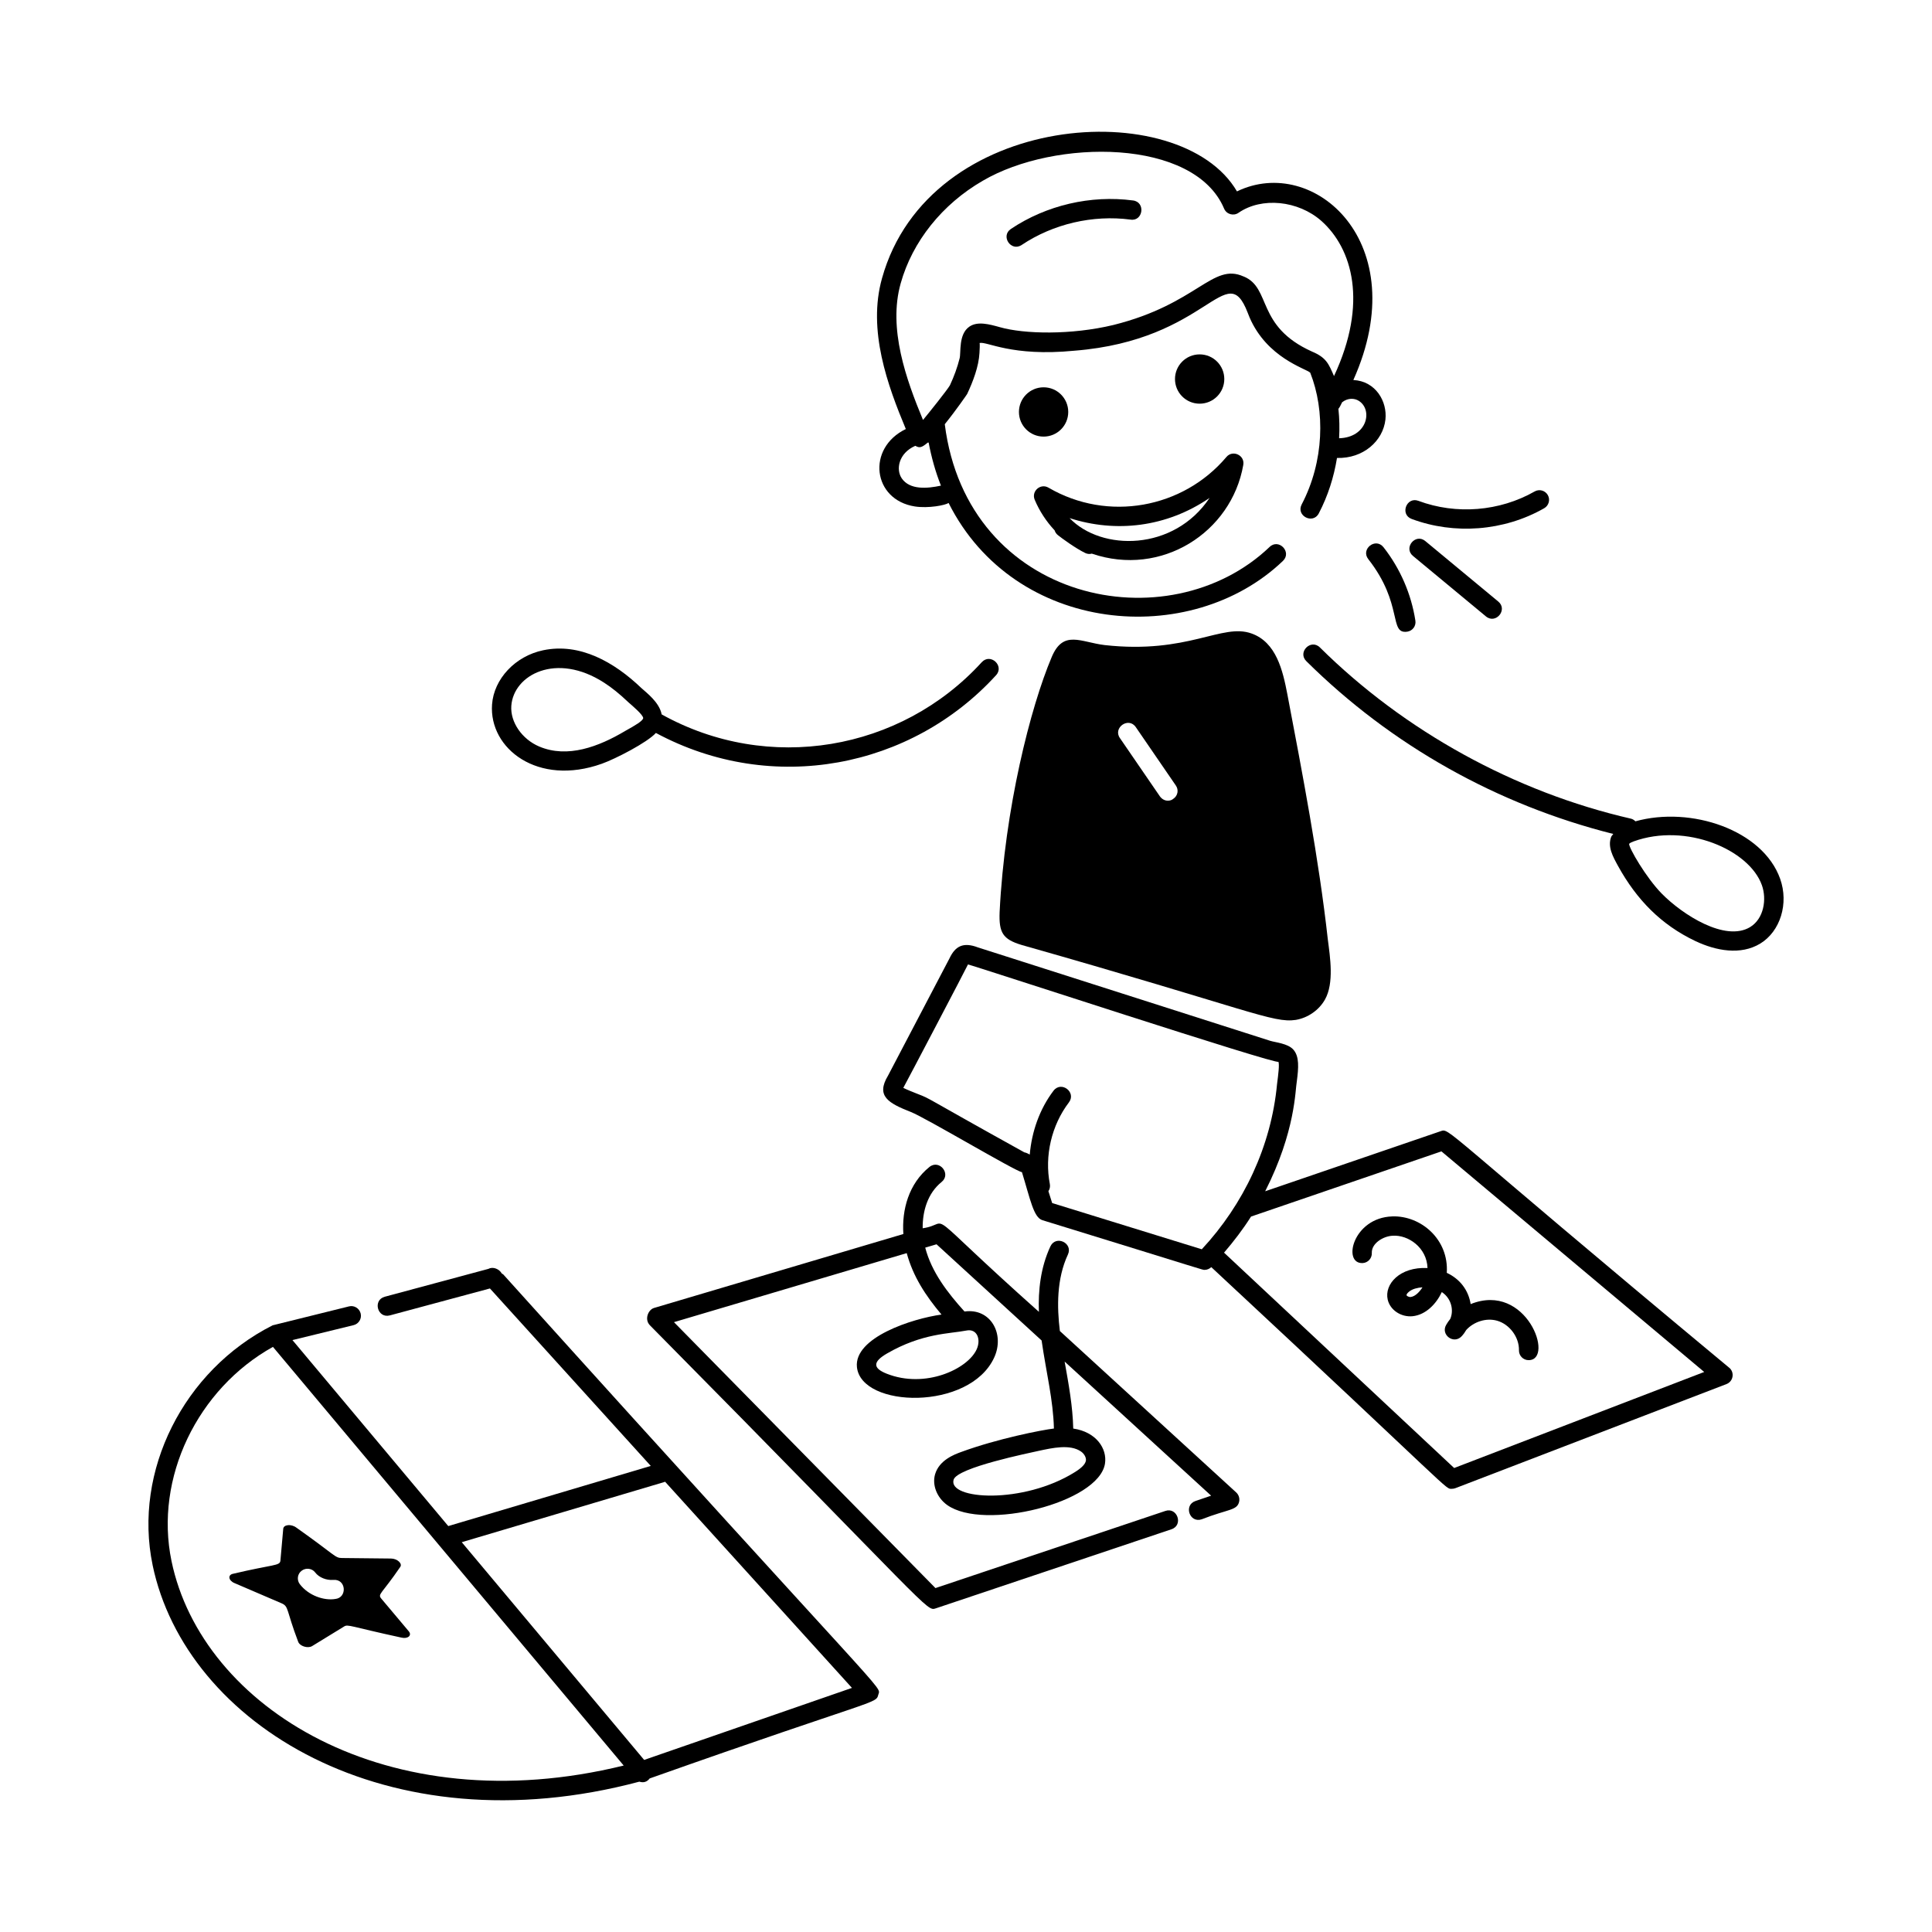 <svg id="Layer_1" enable-background="new 0 0 75 75" viewBox="0 0 75 75" xmlns="http://www.w3.org/2000/svg"><g id="Hopscotch_Game" fill="rgb(0,0,0)"><path d="m67.127 53.095c-11.362-9.443-10.823-9.304-11.213-9.178l-6.8 2.328c1.184-2.334 1.164-3.942 1.229-4.273.067-.513.104-.96-.137-1.228-.212-.237-.692-.277-.894-.339-.102-.033-11.448-3.659-11.344-3.625-.578-.221-.885-.049-1.108.422l-2.387 4.554c-.48.795.015 1.068.889 1.412.575.225 4.076 2.314 4.31 2.335.324 1.057.453 1.76.793 1.864 6.506 2.004 6.198 1.929 6.299 1.929.095 0 .187-.039.258-.106 9.599 8.931 9.061 8.605 9.343 8.605.045 0 .091-.008.135-.025l10.521-4.04c.266-.103.325-.453.106-.637zm-26.428-6.853c.052-.079.075-.176.056-.276-.212-1.096.064-2.281.74-3.171.298-.394-.295-.849-.598-.453-.54.712-.845 1.587-.922 2.478-.062-.032-.121-.069-.21-.086-4.034-2.236-3.601-2.057-4.128-2.262-.142-.056-.446-.176-.571-.241.08-.137 2.488-4.725 2.511-4.791.201.035 12.061 3.929 12.051 3.777.044.109-.003.48-.053.867-.226 2.415-1.301 4.673-2.922 6.413l-5.808-1.795zm15.751 10.746-8.933-8.36c.381-.444.736-.908 1.048-1.401l7.391-2.531 10.201 8.564z"/><path d="m54.044 47.221c-1.529.053-1.941 1.846-1.147 1.811.207-.01.366-.185.357-.392-.018-.367.439-.656.816-.669.594-.039 1.32.456 1.346 1.254-1.078-.055-1.684.63-1.545 1.227.094.407.523.689.969.643.509-.054.916-.476 1.131-.937.388.256.469.733.325 1.047-.058.071-.11.147-.156.227-.221.381.288.768.598.445.071-.076.132-.16.183-.249.291-.32.775-.477 1.193-.359.489.137.863.642.852 1.148-.005.207.159.379.366.384h.009c1.018 0-.083-3.05-2.25-2.176-.085-.538-.411-.973-.927-1.214.085-1.291-.996-2.227-2.119-2.191zm.718 3.128c-.075.007-.154-.042-.16-.067-.013-.052.119-.198.332-.259.094-.027.19-.044.286-.05-.098.158-.275.357-.458.376z"/><path d="m5.923 60.752c1.282 6.177 9.101 11.022 18.896 8.412.164.051.294.014.402-.125 8.881-3.145 8.779-2.881 8.875-3.253.096-.374.662.578-14.545-16.297-.019-.025-.049-.035-.073-.053-.099-.177-.342-.274-.513-.18l-4.027 1.083c-.478.129-.286.852.195.725l3.886-1.046 6.244 6.889-7.861 2.335-6.049-7.22 2.373-.58c.201-.049.324-.252.275-.453-.05-.202-.257-.326-.453-.275l-2.965.735c-3.457 1.748-5.417 5.66-4.659 9.304zm19.874-3.222c.008-.002.013-.008.02-.011l7.256 8.005-8.067 2.796-7.081-8.452zm-15.202-5.245 13.617 16.253c-9.185 2.257-16.377-2.265-17.554-7.938-.671-3.227 1.01-6.685 3.937-8.314z"/><path d="m25.226 51.444c10.991 11.117 10.731 11.116 11.104 10.991l9.146-3.069c.475-.16.225-.871-.238-.711l-8.924 2.994-10.151-10.323 9.036-2.68c.246.906.731 1.65 1.35 2.385-1.136.156-3.403.889-3.283 2.041.169 1.595 4.378 1.704 5.329-.374.417-.906-.132-1.927-1.153-1.786-.664-.733-1.278-1.534-1.525-2.479l.439-.13 4.079 3.734c.185 1.278.45 2.302.478 3.418-.476.057-2.195.394-3.607.913-.253.093-.846.31-1.007.866-.12.417.074.907.471 1.191 1.426 1.014 5.883-.085 6.125-1.606.092-.59-.345-1.233-1.232-1.363-.02-.87-.178-1.722-.334-2.6l5.687 5.206-.608.207c-.47.16-.228.87.242.71 1.031-.404 1.38-.336 1.454-.688.027-.13-.017-.264-.114-.354l-6.846-6.267c-.114-.935-.129-2.02.312-2.969.209-.447-.468-.767-.68-.316-.384.826-.476 1.713-.446 2.54-4.774-4.257-3.289-3.417-4.512-3.244-.007-.667.194-1.361.734-1.796.387-.313-.087-.894-.471-.584-.806.65-1.077 1.665-1.012 2.603l-9.68 2.871c-.227.067-.381.446-.161.67zm12.686.941c-.349.764-1.996 1.534-3.492.941-.537-.213-.547-.458.01-.782 1.373-.796 2.444-.766 3.076-.891.43-.091.584.348.406.732zm4.242 4.317c-.021.133-.16.279-.425.444-2.013 1.262-4.936 1.072-4.71.296.138-.474 2.962-1.041 3.312-1.122.512-.109 1.21-.27 1.637.03.126.089.204.237.187.352z"/><path d="m51.197 19.926c.353-.675.584-1.403.705-2.148 1.018.029 1.787-.657 1.88-1.49.077-.699-.374-1.491-1.245-1.536 2.392-5.337-1.542-8.765-4.518-7.322-2.194-3.76-11.961-3.148-13.779 3.372-.569 2.018.221 4.17.924 5.853-1.536.744-1.291 2.751.352 3.006.53.081 1.186-.049 1.308-.136 2.571 5.119 9.404 5.671 12.979 2.25.359-.342-.16-.886-.518-.542-3.922 3.747-11.736 2.16-12.609-4.765.446-.552.861-1.158.869-1.173.227-.485.448-1.06.478-1.592.007-.127.02-.364.003-.387.283-.075 1.232.538 3.677.299 5.219-.41 5.893-3.634 6.729-1.483l.077.193c.676 1.565 2.166 1.975 2.353 2.141.586 1.479.543 3.445-.33 5.115-.232.44.436.787.664.348zm1.552-4.365c.556.351.326 1.423-.765 1.452.021-.381.014-.762-.027-1.141.078-.102.07-.12.144-.256.22-.172.474-.165.648-.055zm-17.743 3.008c-.233-.338-.13-.974.526-1.263.157.087.234.086.482-.124.011-.001.023-.001.035-.002.112.585.268 1.144.478 1.672-.538.117-1.21.171-1.521-.282zm13.271-7.835c-1.212-.551-1.789 1.067-5.055 1.882-1.647.396-3.467.353-4.404.086-.409-.114-.87-.242-1.188-.021-.429.294-.318 1.011-.378 1.231-.085.343-.215.7-.377 1.047-.108.187-.822 1.078-1.044 1.344-.652-1.569-1.362-3.547-.867-5.301.453-1.624 1.613-3.076 3.187-3.985 2.805-1.644 8.217-1.652 9.368 1.081.093.221.367.298.56.163.897-.621 2.312-.483 3.218.316 1.199 1.068 1.818 3.179.489 6.022-.205-.464-.289-.714-.851-.95-2.192-.984-1.567-2.47-2.657-2.917z"/><path d="m48.585 24.592c-1.15-.415-2.456.81-5.7.45-.93-.11-1.61-.61-2.06.47-.82 1.938-1.822 5.879-2.02 9.9-.03.79.12 1.05.85 1.27 8.852 2.512 9.756 3.046 10.65 2.91.47-.08.9-.38 1.13-.79.36-.64.2-1.64.11-2.34-.344-3.102-.989-6.46-1.57-9.51-.177-.923-.429-2.018-1.39-2.36zm-3.04 6.42c-.06.05-.13.07-.21.07-.12 0-.23-.06-.31-.17l-1.55-2.26c-.282-.4.339-.841.62-.42l1.55 2.26c.12.17.08.4-.1.52z"/><path d="m38.667 26.212c.332-.365-.216-.872-.555-.506-3.149 3.452-8.286 4.329-12.426 2.027-.09-.468-.581-.835-.786-1.021-1.054-1.009-2.387-1.768-3.815-1.469-1.08.225-1.914 1.111-1.984 2.108-.119 1.711 1.776 3.187 4.265 2.296.528-.188 1.756-.82 2.096-1.194 4.537 2.439 9.929 1.351 13.205-2.241zm-14.401 2.166c-1.021.607-2.232 1.067-3.331.603-.673-.285-1.129-.949-1.086-1.579.086-1.209 1.747-2.097 3.6-.902v0c.301.193.606.439.935.753.167.147.579.493.585.622-.011.109-.302.281-.702.502z"/><path d="m63.485 31.882c-.048-.047-.104-.086-.174-.102-4.502-1.033-8.79-3.394-12.072-6.646-.352-.349-.881.183-.527.533 3.302 3.272 7.415 5.575 11.915 6.707-.024.04-.066.071-.082.115-.144.382.062.756.273 1.139.714 1.291 1.66 2.27 2.998 2.905.802.379 1.758.557 2.516.097.782-.476 1.114-1.558.773-2.515-.675-1.896-3.461-2.833-5.62-2.231zm4.457 4.106c-.969.588-2.628-.48-3.433-1.298-.609-.62-1.284-1.785-1.266-1.933.001-0.0.032-.043.172-.093 2.032-.736 4.491.316 4.982 1.701.194.543.076 1.299-.456 1.623z"/><path d="m40.941 20.59c.021.069.063.133.124.182.151.121.683.511 1.062.695.084.041.176.048.257.025 2.699.923 5.423-.819 5.88-3.444.067-.38-.416-.596-.655-.307-1.688 1.997-4.605 2.533-6.907 1.19-.313-.182-.673.14-.535.469.184.438.449.842.774 1.19zm6.015-1.261c-1.389 2.078-4.197 2.075-5.435.784 1.793.579 3.763.36 5.435-.784z"/><path d="m47.527 14.714c0-.528-.428-.957-.957-.957-.529 0-.957.428-.957.957s.428.957.957.957c.528 0 .957-.428.957-.957z"/><path d="m41.469 15.992c0-.528-.428-.957-.957-.957s-.957.428-.957.957c0 .529.428.957.957.957s.957-.428.957-.957z"/><path d="m60.086 19.219c-.104-.181-.333-.243-.512-.14-1.359.775-3.045.911-4.511.364-.46-.174-.73.528-.262.703 1.652.616 3.577.478 5.144-.416.18-.103.243-.332.141-.511z"/><path d="m54.633 24.521c.205-.032.345-.224.312-.428-.161-1.039-.59-2.024-1.238-2.85-.309-.391-.895.075-.59.463 1.371 1.748.785 2.925 1.516 2.815z"/><path d="m58.163 23.352-2.832-2.347c-.381-.318-.861.26-.479.577l2.832 2.347c.382.316.861-.261.479-.577z"/><path d="m9.095 61.452 1.84.79c.281.125.167.243.64 1.49.06.17.37.27.54.17l1.24-.76c.152-.101.247.001 2.23.43.25.06.42-.09.28-.25l-1.06-1.26c-.158-.185.012-.176.73-1.23.1-.13-.11-.33-.36-.33l-1.9-.02c-.275 0-.249-.105-1.77-1.18-.2-.15-.5-.12-.51.05l-.11 1.24c-.028.198-.272.132-1.83.5-.22.04-.19.26.04.36zm2.62-.48c.16-.12.4-.09.52.07.15.2.44.31.7.29.508-.048.555.692.08.74-.423.071-1.032-.121-1.38-.58-.12-.16-.09-.4.08-.52z"/><path d="m43.984 7.782c-1.642-.218-3.368.186-4.74 1.105-.412.274.002.899.417.623 1.225-.819 2.764-1.177 4.226-.985.485.079.596-.678.098-.743z"/></g></svg>